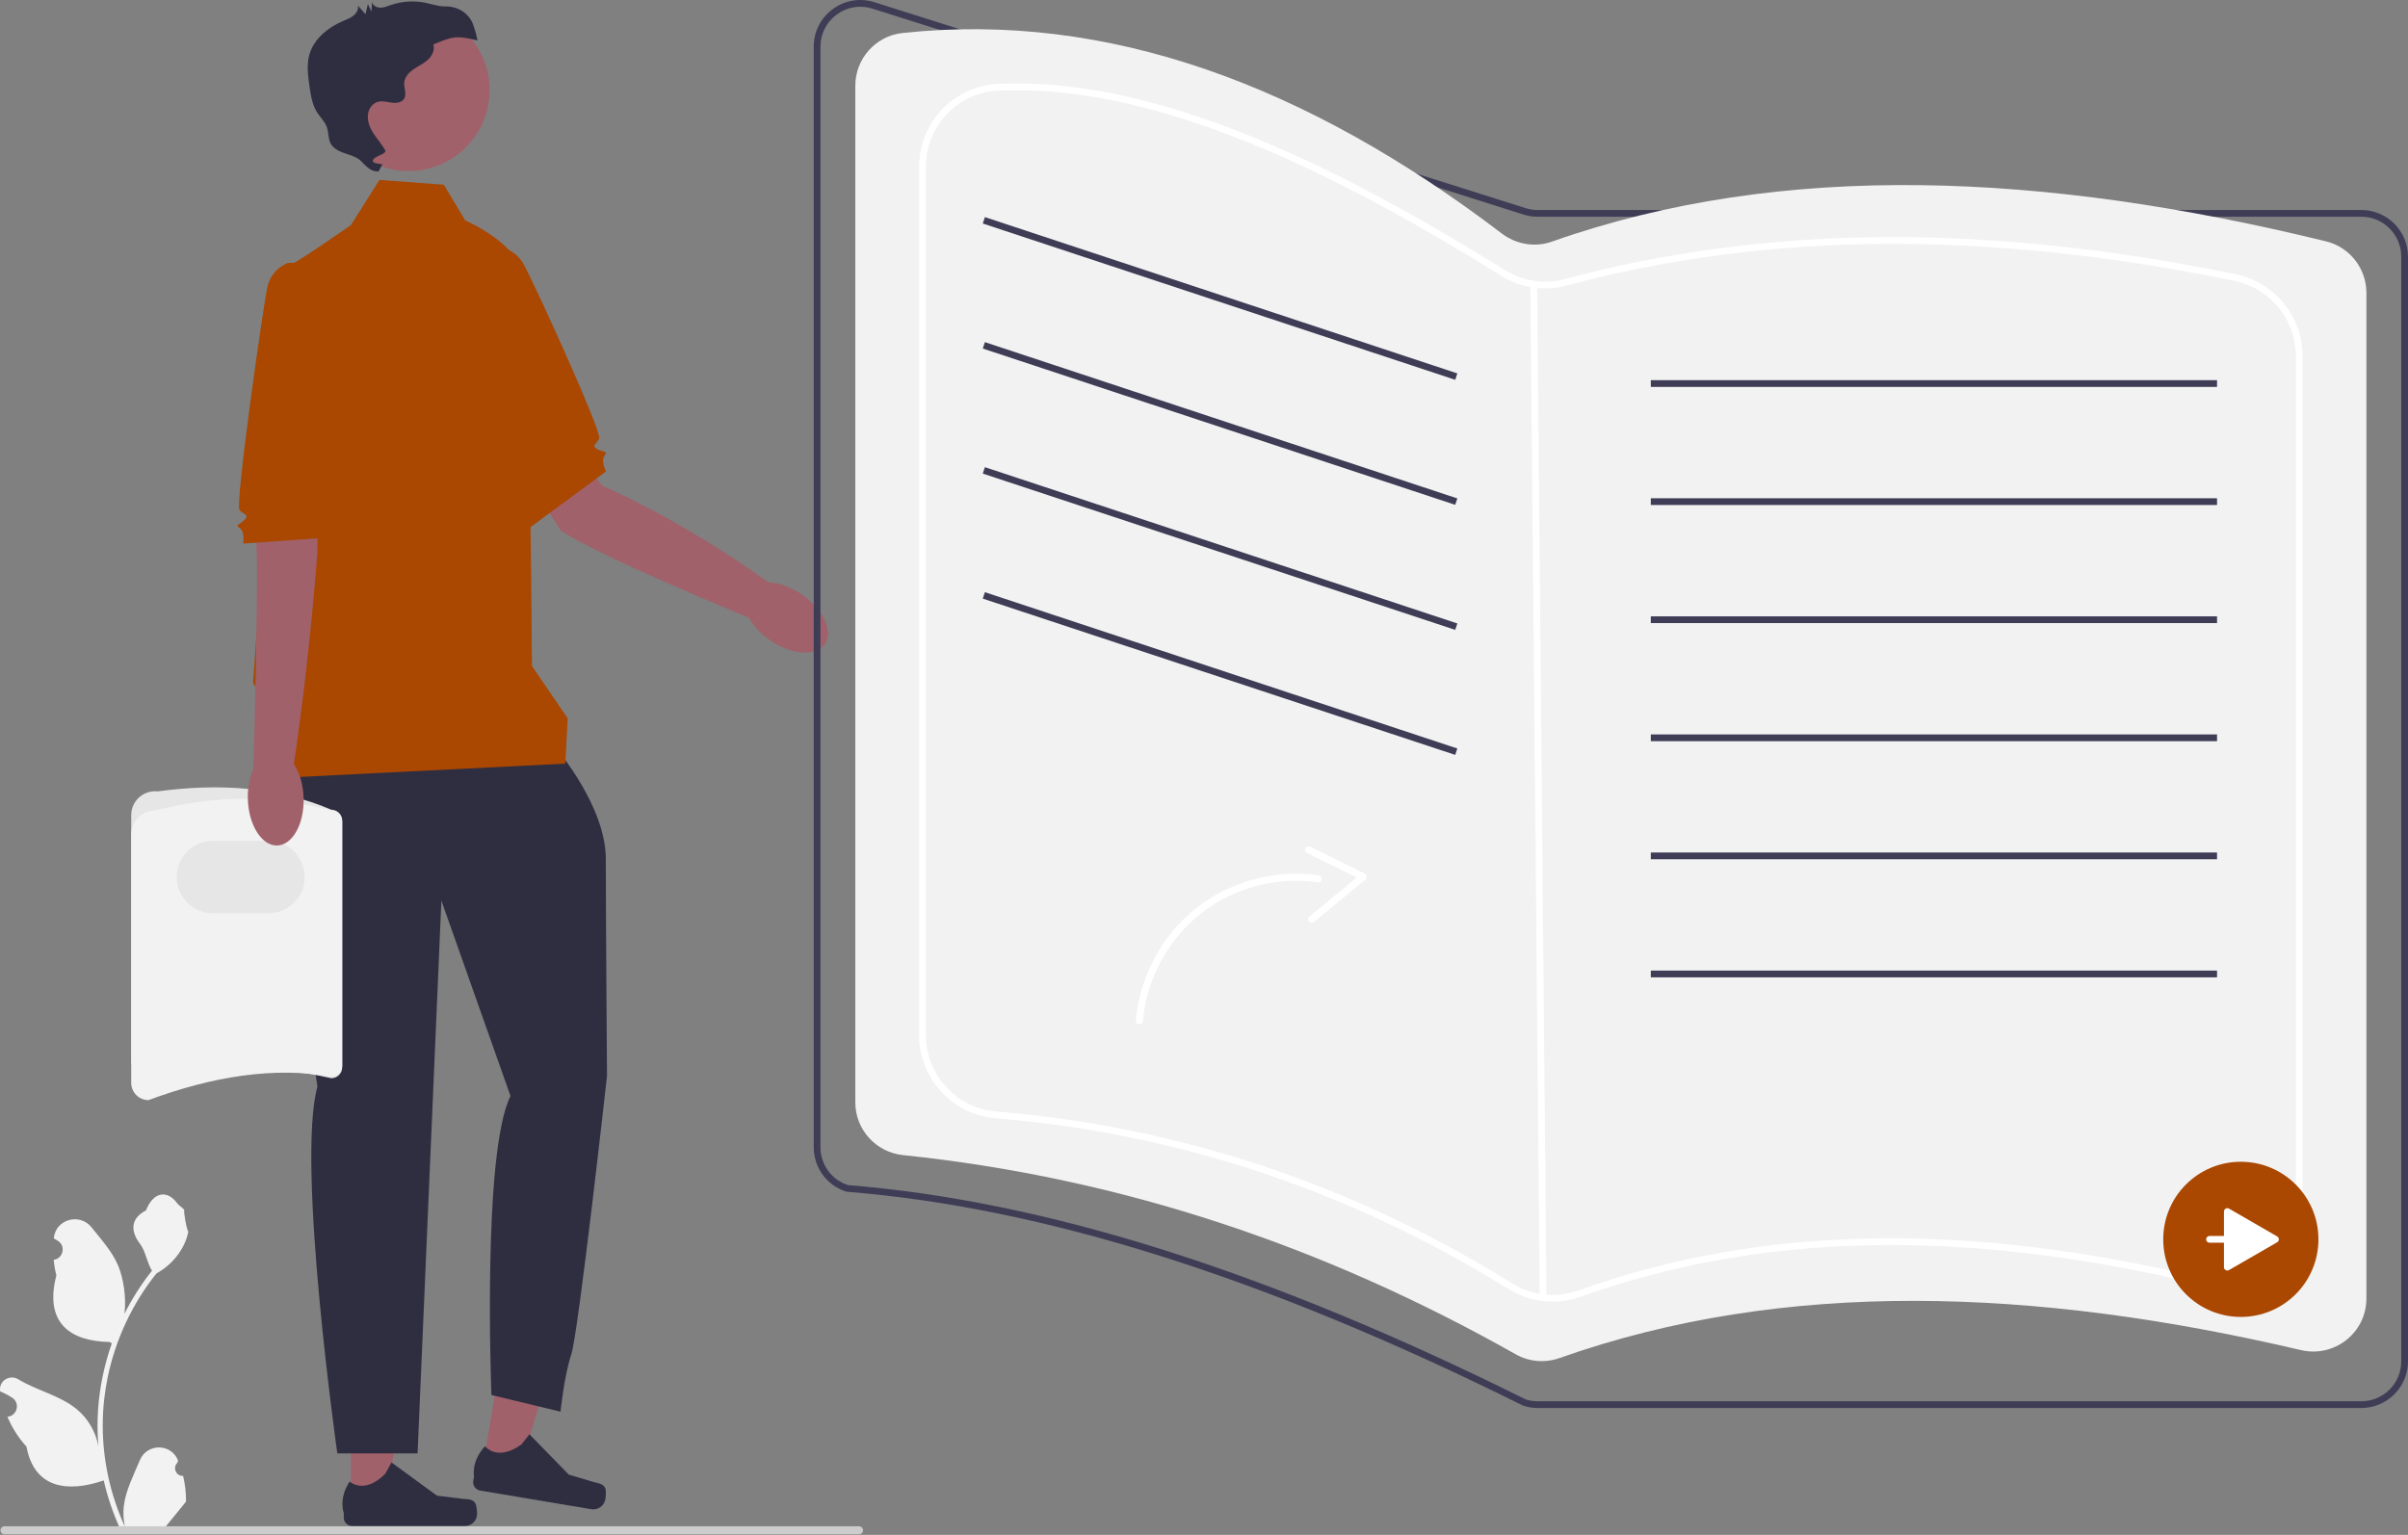 <svg width="229" height="146" viewBox="0 0 229 146" fill="none" xmlns="http://www.w3.org/2000/svg">
<rect x="0" y="0" width="229" height="146" fill="#808080" stroke="none"/>
<g clip-path="url(#clip0_52_2)">
<path d="M48.594 34.369L57.254 46.192C57.254 46.192 64.638 49.297 73.269 55.531L71.203 58.756C71.203 58.756 56.958 52.923 53.313 50.459L46.656 40.023L48.594 34.369Z" fill="#A0616A"/>
<path d="M78.447 61.258C79.274 60.048 78.293 57.939 76.255 56.547C74.218 55.155 71.897 55.007 71.07 56.217C70.244 57.426 71.225 59.535 73.262 60.927C75.299 62.319 77.621 62.467 78.447 61.258Z" fill="#A0616A"/>
<path d="M44.36 24.276L47.195 23.472C47.195 23.472 48.844 23.476 49.775 25.096C50.706 26.716 57.296 41.165 56.984 41.725C56.671 42.285 56.235 42.408 56.795 42.721C57.355 43.033 57.867 42.875 57.486 43.343C57.104 43.811 57.632 44.839 57.632 44.839L50.361 50.203L44.36 24.276Z" fill="#AA4700"/>
<path d="M33.364 143.086L36.822 143.086L38.467 129.749L33.363 129.749L33.364 143.086Z" fill="#A0616A"/>
<path d="M45.211 143.008C45.319 143.189 45.375 143.775 45.375 143.985C45.375 144.634 44.85 145.159 44.202 145.159H33.493C33.051 145.159 32.693 144.801 32.693 144.358V143.913C32.693 143.913 32.163 142.573 33.254 140.921C33.254 140.921 34.609 142.214 36.635 140.189L37.232 139.107L41.556 142.269L43.952 142.564C44.476 142.628 44.941 142.554 45.211 143.008Z" fill="#2F2E41"/>
<path d="M45.879 139.717L49.289 140.289L53.121 127.409L48.088 126.563L45.879 139.717Z" fill="#A0616A"/>
<path d="M57.575 141.602C57.651 141.799 57.61 142.385 57.575 142.593C57.468 143.232 56.863 143.664 56.224 143.556L45.663 141.782C45.227 141.709 44.933 141.296 45.006 140.86L45.08 140.42C45.08 140.42 44.78 139.011 46.129 137.563C46.129 137.563 47.251 139.063 49.584 137.401L50.353 136.433L54.093 140.267L56.407 140.955C56.914 141.106 57.385 141.109 57.575 141.602Z" fill="#2F2E41"/>
<path d="M52.967 71.279C52.967 71.279 57.613 76.719 57.613 81.704C57.613 86.69 57.726 102.352 57.726 102.352C57.726 102.352 55.007 126.802 54.327 128.842C53.647 130.882 53.307 134.281 53.307 134.281L46.735 132.695C46.735 132.695 45.829 109.692 48.548 104.253L41.976 85.67L39.71 138.247H32.08C32.08 138.247 28.152 110.599 30.192 103.347C30.192 103.347 25.659 75.699 26.792 74.112C27.925 72.526 52.967 71.279 52.967 71.279Z" fill="#2F2E41"/>
<path d="M36.084 17.116L42.203 17.57L44.242 20.969C44.242 20.969 49.001 23.009 49.681 25.955C50.361 28.901 50.588 63.348 50.588 63.348L53.987 68.333L53.76 72.639L26.566 73.999V69.859L24.073 64.934C24.073 64.934 26.792 25.501 27.472 25.275C28.152 25.048 33.364 21.422 33.364 21.422L36.084 17.116Z" fill="#AA4700"/>
<path d="M38.853 16.273C43.108 16.273 46.558 12.823 46.558 8.568C46.558 4.312 43.108 0.863 38.853 0.863C34.598 0.863 31.148 4.312 31.148 8.568C31.148 12.823 34.598 16.273 38.853 16.273Z" fill="#A0616A"/>
<path d="M45.008 2.37C44.616 1.258 43.528 0.584 42.349 0.61C42.299 0.611 42.249 0.611 42.2 0.609C41.606 0.584 41.036 0.381 40.454 0.263C39.369 0.041 38.225 0.115 37.178 0.475C36.853 0.587 36.527 0.728 36.183 0.728C35.839 0.728 35.464 0.539 35.38 0.205C35.36 0.508 35.34 0.81 35.32 1.112C35.208 0.867 35.096 0.623 34.984 0.378L34.76 1.353L34.041 0.538C34.105 0.898 33.896 1.26 33.612 1.489C33.329 1.719 32.978 1.846 32.643 1.989C31.193 2.607 29.833 3.701 29.415 5.22C29.151 6.18 29.289 7.198 29.429 8.184C29.553 9.055 29.687 9.956 30.16 10.698C30.464 11.173 30.902 11.573 31.087 12.106C31.259 12.603 31.194 13.172 31.439 13.637C31.685 14.104 32.193 14.368 32.69 14.546C33.188 14.723 33.716 14.849 34.145 15.158C34.573 15.467 35.07 16.357 36.003 16.309L36.304 15.743C36.614 15.491 35.468 15.691 35.456 15.291C35.444 14.892 36.835 14.645 36.638 14.298C36.336 13.765 35.926 13.301 35.586 12.791C35.187 12.196 34.873 11.5 35.011 10.773C35.065 10.49 35.197 10.223 35.398 10.017C35.98 9.425 36.628 9.685 37.258 9.77C37.692 9.828 38.21 9.761 38.436 9.385C38.7 8.946 38.406 8.387 38.441 7.876C38.48 7.334 38.89 6.89 39.337 6.581C39.783 6.272 40.291 6.047 40.692 5.682C41.094 5.316 41.38 4.746 41.205 4.232C43.11 3.439 43.401 3.364 45.407 3.847C45.311 3.346 45.178 2.852 45.008 2.37Z" fill="#2F2E41"/>
<path d="M12.479 100.919V77.531C12.479 76.89 12.752 76.276 13.229 75.847C13.706 75.418 14.345 75.21 14.983 75.277C20.894 74.482 26.46 74.86 31.506 77.019C32.077 77.019 32.542 77.484 32.542 78.056V101.526C32.542 102.097 32.077 102.562 31.506 102.562C25.952 101.26 20.095 101.599 14.121 102.562C13.216 102.562 12.479 101.825 12.479 100.919Z" fill="#E6E6E6"/>
<path d="M12.479 103.001V79.366C12.479 78.116 13.495 77.1 14.745 77.1C20.397 75.621 25.984 75.618 31.506 77.1C32.077 77.1 32.542 77.564 32.542 78.136V101.365C32.542 101.936 32.078 102.4 31.508 102.402C26.064 101.455 20.232 102.377 14.121 104.644C13.216 104.644 12.479 103.907 12.479 103.001Z" fill="#F2F2F2"/>
<path d="M25.53 86.867H20.245C18.347 86.867 16.803 85.323 16.803 83.425C16.803 81.526 18.347 79.982 20.245 79.982H25.53C27.428 79.982 28.973 81.527 28.973 83.425C28.973 85.323 27.428 86.867 25.53 86.867Z" fill="#E6E6E6"/>
<path d="M30.374 40.445L30.172 52.647C30.172 52.647 29.526 62.157 27.923 72.859L24.101 73.103C24.101 73.103 24.571 56.393 24.4 51.996L24.67 42.23L30.374 40.445Z" fill="#A0616A"/>
<path d="M26.373 80.423C27.837 80.373 28.956 78.334 28.872 75.868C28.789 73.402 27.534 71.443 26.07 71.493C24.605 71.543 23.486 73.582 23.57 76.048C23.654 78.514 24.909 80.472 26.373 80.423Z" fill="#A0616A"/>
<path d="M30.315 24.91L27.371 25.017C27.371 25.017 25.802 25.527 25.415 27.356C25.028 29.184 22.315 48.105 22.785 48.541C23.254 48.978 23.707 48.962 23.271 49.431C22.834 49.9 22.298 49.907 22.805 50.235C23.312 50.563 23.127 51.704 23.127 51.704L31.27 51.127L30.315 24.91Z" fill="#AA4700"/>
<path d="M224.564 133.929H146.229C145.775 133.929 145.325 133.86 144.892 133.723L144.845 133.704C120.317 121.514 99.287 114.861 80.554 113.364L80.483 113.35C78.629 112.764 77.384 111.064 77.384 109.121V4.44C77.384 3.011 78.046 1.706 79.199 0.862C80.352 0.017 81.795 -0.22 83.158 0.21L145.085 19.798C145.456 19.915 145.841 19.975 146.229 19.975H224.564C227.01 19.975 229 21.965 229 24.411V129.493C229 131.94 227.01 133.929 224.564 133.929ZM145.108 133.119C145.472 133.231 145.849 133.288 146.229 133.288H224.564C226.656 133.288 228.358 131.586 228.358 129.493V24.411C228.358 22.319 226.656 20.616 224.564 20.616H146.229C145.775 20.616 145.325 20.547 144.892 20.41L82.965 0.822C81.799 0.453 80.564 0.657 79.578 1.379C78.592 2.102 78.026 3.217 78.026 4.44V109.121C78.026 110.771 79.076 112.216 80.642 112.728C99.443 114.237 120.531 120.907 145.108 133.119Z" fill="#3F3D56"/>
<path d="M148.321 129.176C169.68 121.618 193.507 122.485 218.821 128.422C221.998 129.168 225.045 126.775 225.045 123.511V27.863C225.045 25.54 223.462 23.509 221.205 22.957C194.502 16.427 169.56 15.226 147.578 22.985C145.968 23.554 144.181 23.246 142.822 22.212C124.299 8.112 105.342 1.042 85.82 3.141C83.266 3.416 81.339 5.592 81.339 8.161V104.852C81.339 107.441 83.298 109.606 85.873 109.874C106.886 112.059 126.195 118.683 144.153 128.826C145.424 129.544 146.944 129.663 148.321 129.176Z" fill="#F2F2F2"/>
<path d="M147.635 123.812C146.181 123.812 144.748 123.412 143.485 122.628C128.404 113.262 111.974 107.791 94.65 106.366C90.589 106.031 87.408 102.567 87.408 98.479V15.889C87.408 11.65 90.695 8.177 94.892 7.981C107.504 7.393 122.819 13.018 143.084 25.676C144.798 26.747 146.883 27.064 148.804 26.549C168.063 21.38 188.941 21.229 212.63 26.088C216.307 26.842 218.977 30.106 218.977 33.85V114.465C218.977 116.898 217.883 119.157 215.975 120.664C214.053 122.182 211.58 122.727 209.19 122.158C186.78 116.824 167.537 117.209 150.36 123.337C149.468 123.655 148.547 123.812 147.635 123.812ZM96.692 8.582C96.095 8.582 95.506 8.595 94.922 8.623C91.068 8.802 88.049 11.993 88.049 15.889V98.479C88.049 102.236 90.972 105.419 94.703 105.726C112.129 107.16 128.655 112.663 143.824 122.083C145.711 123.256 148.015 123.492 150.145 122.732C167.441 116.562 186.804 116.17 209.338 121.533C211.536 122.056 213.81 121.557 215.577 120.161C217.33 118.776 218.335 116.7 218.335 114.465V33.85C218.335 30.41 215.881 27.41 212.501 26.716C188.912 21.877 168.131 22.026 148.97 27.169C146.878 27.73 144.609 27.385 142.744 26.22C123.539 14.225 108.832 8.582 96.692 8.582Z" fill="white"/>
<path d="M146.178 27.029L145.536 27.035L146.429 123.665L147.071 123.659L146.178 27.029Z" fill="white"/>
<path d="M93.663 20.652L93.462 21.261L138.39 36.127L138.592 35.518L93.663 20.652Z" fill="#3F3D56"/>
<path d="M93.663 32.545L93.462 33.154L138.39 48.02L138.592 47.411L93.663 32.545Z" fill="#3F3D56"/>
<path d="M93.663 44.438L93.462 45.047L138.39 59.913L138.592 59.304L93.663 44.438Z" fill="#3F3D56"/>
<path d="M93.663 56.33L93.462 56.94L138.39 71.806L138.592 71.197L93.663 56.33Z" fill="#3F3D56"/>
<path d="M210.84 36.162H156.991V36.804H210.84V36.162Z" fill="#3F3D56"/>
<path d="M210.84 47.395H156.991V48.036H210.84V47.395Z" fill="#3F3D56"/>
<path d="M210.84 58.627H156.991V59.268H210.84V58.627Z" fill="#3F3D56"/>
<path d="M210.84 69.859H156.991V70.501H210.84V69.859Z" fill="#3F3D56"/>
<path d="M210.84 81.091H156.991V81.733H210.84V81.091Z" fill="#3F3D56"/>
<path d="M210.84 92.323H156.991V92.965H210.84V92.323Z" fill="#3F3D56"/>
<path d="M17.409 140.384C16.746 140.425 16.38 139.602 16.881 139.122L16.931 138.923C16.924 138.907 16.918 138.892 16.911 138.876C16.241 137.277 13.969 137.288 13.304 138.889C12.714 140.31 11.963 141.733 11.778 143.235C11.695 143.898 11.733 144.574 11.88 145.225C10.498 142.205 9.77 138.908 9.77 135.593C9.77 134.76 9.816 133.927 9.909 133.096C9.986 132.416 10.092 131.74 10.228 131.071C10.968 127.453 12.57 124.007 14.881 121.128C15.991 120.521 16.918 119.572 17.477 118.434C17.678 118.024 17.836 117.582 17.91 117.133C17.784 117.149 17.434 115.224 17.529 115.106C17.353 114.839 17.038 114.706 16.845 114.445C15.888 113.148 14.57 113.374 13.882 115.137C12.412 115.879 12.397 117.11 13.3 118.293C13.873 119.046 13.952 120.065 14.456 120.871C14.404 120.937 14.35 121.002 14.298 121.068C13.348 122.287 12.527 123.596 11.834 124.972C12.03 123.443 11.741 121.601 11.248 120.413C10.687 119.06 9.636 117.92 8.71 116.751C7.598 115.346 5.317 115.959 5.122 117.74C5.12 117.757 5.118 117.774 5.116 117.792C5.254 117.869 5.388 117.952 5.52 118.039C6.27 118.535 6.011 119.699 5.122 119.836L5.101 119.839C5.151 120.334 5.236 120.826 5.361 121.308C4.173 125.902 6.737 127.574 10.398 127.65C10.479 127.691 10.558 127.732 10.639 127.772C10.268 128.816 9.971 129.888 9.752 130.974C9.555 131.933 9.418 132.903 9.341 133.877C9.246 135.106 9.254 136.341 9.358 137.568L9.352 137.524C9.089 136.173 8.355 134.911 7.29 134.036C5.703 132.733 3.461 132.253 1.749 131.205C0.925 130.701 -0.131 131.353 0.013 132.308L0.02 132.354C0.275 132.457 0.524 132.577 0.764 132.712C0.902 132.79 1.036 132.872 1.168 132.959C1.919 133.456 1.659 134.619 0.77 134.757L0.75 134.76C0.735 134.762 0.723 134.764 0.708 134.766C1.146 135.804 1.755 136.768 2.517 137.599C3.26 141.608 6.45 141.989 9.862 140.821H9.864C10.237 142.446 10.782 144.033 11.482 145.546H17.264C17.285 145.482 17.303 145.415 17.322 145.351C16.787 145.384 16.248 145.353 15.722 145.256C16.151 144.729 16.58 144.199 17.009 143.673C17.019 143.662 17.027 143.652 17.036 143.641C17.253 143.372 17.473 143.105 17.691 142.835L17.691 142.835C17.704 142.008 17.605 141.184 17.409 140.384Z" fill="#F2F2F2"/>
<path d="M82.075 145.563C82.075 145.775 81.905 145.945 81.693 145.945H0.427C0.215 145.945 0.045 145.775 0.045 145.563C0.045 145.351 0.215 145.181 0.427 145.181H81.693C81.905 145.181 82.075 145.351 82.075 145.563Z" fill="#CCCCCC"/>
<path d="M213.101 125.267C217.177 125.267 220.481 121.963 220.481 117.887C220.481 113.812 217.177 110.508 213.101 110.508C209.026 110.508 205.722 113.812 205.722 117.887C205.722 121.963 209.026 125.267 213.101 125.267Z" fill="#AA4700"/>
<path d="M216.557 117.609L211.979 114.965C211.765 114.842 211.497 114.996 211.497 115.243V117.566H210.124C209.947 117.566 209.803 117.71 209.803 117.887C209.803 118.064 209.947 118.208 210.124 118.208H211.497V120.531C211.497 120.778 211.765 120.932 211.979 120.809L216.557 118.165C216.771 118.042 216.771 117.733 216.557 117.609Z" fill="white"/>
<path d="M108.018 97.086C108.305 93.797 109.671 90.656 111.856 88.184C113.985 85.775 116.894 84.123 120.032 83.45C121.783 83.075 123.597 83.001 125.371 83.254C125.796 83.315 125.784 83.989 125.355 83.928C122.337 83.497 119.216 84.023 116.504 85.417C113.723 86.846 111.498 89.17 110.123 91.972C109.337 93.575 108.847 95.324 108.692 97.102C108.654 97.532 107.98 97.519 108.018 97.086Z" fill="white"/>
<path d="M124.624 80.55L129.81 83.109C129.998 83.202 130.029 83.509 129.869 83.642L124.96 87.7C124.628 87.974 124.16 87.489 124.495 87.212L129.404 83.154L129.463 83.687L124.278 81.128C123.888 80.936 124.238 80.36 124.624 80.55Z" fill="white"/>
</g>
<defs>
<clipPath id="clip0_52_2">
<rect width="229" height="145.945" fill="white"/>
</clipPath>
</defs>
</svg>
